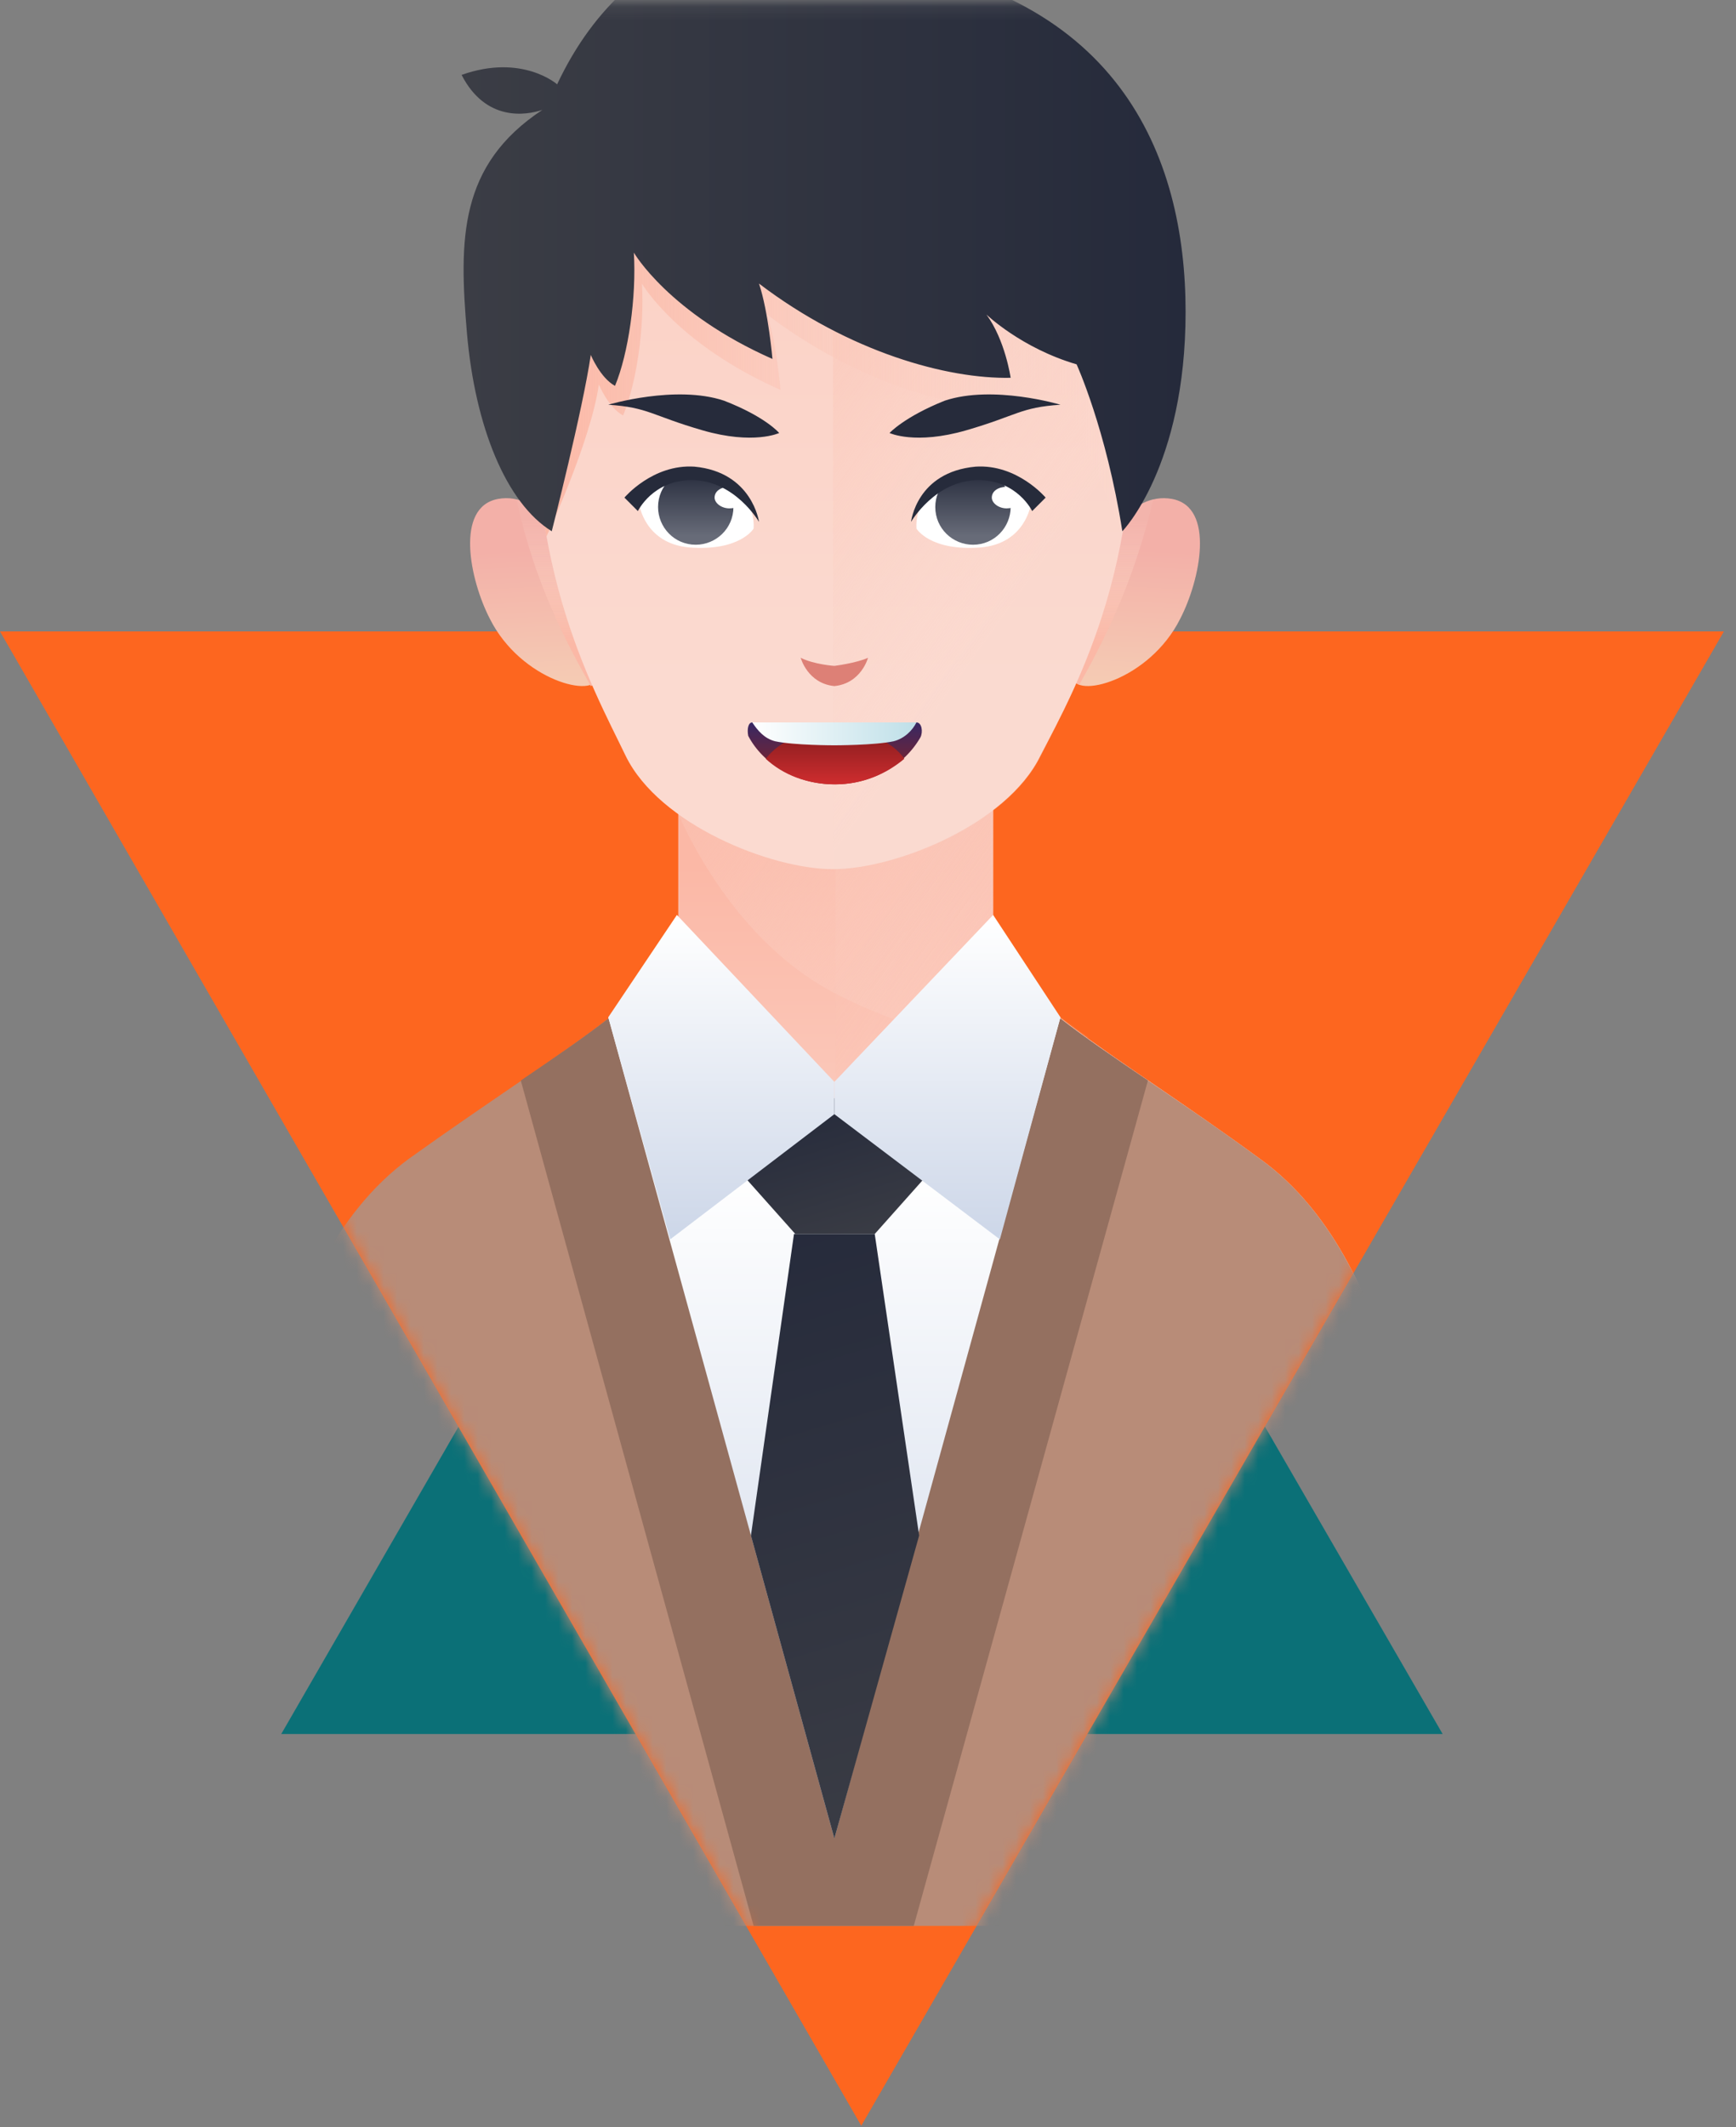 <svg width="129" height="158" viewBox="0 0 129 158" fill="none" xmlns="http://www.w3.org/2000/svg">
<rect x="0" y="0" width="129" height="158" fill="#808080" stroke="none"/>
<path d="M20.9 128.806L64 54.106L107.2 128.806H20.9Z" fill="#0B7077"/>
<path d="M128.1 46.906L64 157.906L0 46.906H128.1Z" fill="#FD661F"/>
<mask id="mask0_3_7716" style="mask-type:luminance" maskUnits="userSpaceOnUse" x="0" y="0" width="129" height="158">
<path d="M101.2 46.906V0.106H26.9V46.906H0L64 157.906L128.1 46.906H101.2Z" fill="white"/>
</mask>
<g mask="url(#mask0_3_7716)">
<path d="M93.6 86.064C82.4 77.864 73.8 73.564 73.8 68.864C73.8 64.264 73.8 58.264 73.8 58.264H62.5H61.7H50.4C50.4 58.264 50.4 64.264 50.4 68.864C50.4 73.464 41.8 77.864 30.6 86.064C19.4 94.264 19.1 114.064 19.1 114.064H61.8H62.7H105.4C105.2 114.064 104.9 94.164 93.6 86.064Z" fill="url(#paint0_linear_3_7716)"/>
<path d="M93.6 86.064C82.4 77.864 73.8 73.564 73.8 68.864C73.8 64.264 73.8 58.264 73.8 58.264H62.5H62.1V114.064H62.5H105.2C105.2 114.064 104.9 94.164 93.6 86.064Z" fill="url(#paint1_linear_3_7716)"/>
<path d="M80.9 77.064C76.5 73.964 73.8 71.464 73.8 68.864C73.8 64.264 73.8 58.264 73.8 58.264H62.5H61.7H50.4C50.4 58.264 50.4 59.164 50.4 60.464C51.2 62.264 54.9 70.164 62.2 73.864C68.6 77.164 75.7 78.364 80.9 77.064Z" fill="url(#paint2_linear_3_7716)"/>
<path d="M81.9 40.664C81.9 40.664 83.9 36.464 87.1 37.064C90.3 37.664 89.2 43.064 87.7 45.964C85.4 50.564 79.8 51.964 79.7 50.264C79.6 48.564 81.9 40.664 81.9 40.664Z" fill="url(#paint3_linear_3_7716)"/>
<path d="M42.2 40.664C42.2 40.664 40.2 36.464 37 37.064C33.8 37.664 34.9 43.064 36.4 45.964C38.7 50.564 44.3 51.964 44.4 50.264C44.5 48.564 42.2 40.664 42.2 40.664Z" fill="url(#paint4_linear_3_7716)"/>
<path d="M38.4 37.164C39.7 43.264 42.1 47.764 43.9 50.964C44.2 50.864 44.4 50.664 44.4 50.364C44.5 48.664 42.2 40.764 42.2 40.764C42.2 40.764 40.8 37.664 38.4 37.164Z" fill="url(#paint5_linear_3_7716)"/>
<path d="M81.9 40.664C81.9 40.664 79.6 48.565 79.7 50.264C79.7 50.565 79.9 50.764 80.2 50.864C82 47.664 84.3 43.164 85.7 37.065C83.3 37.664 81.9 40.664 81.9 40.664Z" fill="url(#paint6_linear_3_7716)"/>
<path d="M83.9 24.864C82.3 8.364 68.8 5.164 62 5.164C55.2 5.164 41.7 8.364 40.1 24.864C38.5 41.364 44 50.964 46.5 56.164C49 61.264 57.3 64.564 61.9 64.564C66.5 64.564 74.8 61.264 77.3 56.164C80 50.964 85.5 41.264 83.9 24.864Z" fill="url(#paint7_linear_3_7716)"/>
<path d="M77.4 56.065C79.9 50.965 85.4 41.264 83.8 24.765C82.2 8.264 68.7 5.064 61.9 5.064V64.564C66.7 64.564 74.9 61.264 77.4 56.065Z" fill="url(#paint8_linear_3_7716)"/>
<path d="M83.9 24.864C82.3 8.364 68.8 5.164 62 5.164C55.2 5.164 41.7 8.364 40.1 24.864C39.5 30.664 39.9 35.664 40.6 39.864C40.7 39.664 43.9 32.764 44.5 28.564C44.5 28.564 45.2 30.264 46.3 30.864C47.3 28.464 47.9 24.364 47.7 21.064C47.7 21.064 50.3 25.564 58 28.964C58 28.964 57.7 25.464 57 23.364C63.7 28.464 71 30.464 75.7 30.364C75.7 30.364 75.4 28.164 74.4 26.364C75 27.164 76.4 28.464 79.2 29.264C79.2 29.264 81.4 34.764 83.3 39.664C84.1 35.364 84.4 30.564 83.9 24.864Z" fill="url(#paint9_linear_3_7716)"/>
<path d="M68.1 53.664H55.9C55.6 53.664 55.5 54.164 55.6 54.664C56.7 56.764 59.2 58.264 62 58.264C64.8 58.264 67.2 56.864 68.4 54.764C68.6 54.364 68.5 53.664 68.1 53.664Z" fill="url(#paint10_linear_3_7716)"/>
<path d="M67.2 56.364C66.3 55.064 64.3 54.164 62.1 54.164C59.8 54.164 57.9 55.064 56.9 56.364C58.2 57.564 60 58.264 62.1 58.264C64.1 58.264 65.9 57.464 67.2 56.364Z" fill="url(#paint11_linear_3_7716)"/>
<path d="M68.1 53.664H55.9C56.3 54.264 56.8 54.864 57.6 55.064C59 55.364 62 55.364 62 55.364C62 55.364 65 55.364 66.4 55.064C67.2 54.864 67.8 54.264 68.1 53.664Z" fill="url(#paint12_linear_3_7716)"/>
<path d="M70 35.764C69 36.464 68 37.664 68.1 39.264C68.1 39.264 69.1 40.964 72.9 40.664C76.2 40.364 76.6 37.464 76.6 37.464C75.7 35.864 73.9 34.264 70 35.764Z" fill="white"/>
<path d="M54.1 35.764C55.1 36.464 56.1 37.664 56 39.264C56 39.264 55 40.964 51.2 40.664C47.9 40.364 47.5 37.464 47.5 37.464C48.4 35.864 50.3 34.264 54.1 35.764Z" fill="white"/>
<path d="M75.1 37.664C75.1 39.164 73.9 40.464 72.3 40.464C70.8 40.464 69.5 39.264 69.5 37.664C69.5 36.164 70.7 34.864 72.3 34.864C73.9 34.864 75.1 36.064 75.1 37.664Z" fill="url(#paint13_linear_3_7716)"/>
<path d="M75.9 36.964C75.9 37.464 75.4 37.764 74.8 37.764C74.2 37.764 73.7 37.364 73.7 36.964C73.7 36.464 74.2 36.164 74.8 36.164C75.4 36.064 75.9 36.464 75.9 36.964Z" fill="white"/>
<path d="M67.7 38.764C67.7 38.764 69.5 35.664 72.7 35.664C75.6 35.664 76.7 37.964 76.7 37.964L77.7 36.964C77.7 36.964 75.6 34.464 72.5 34.664C68.1 35.064 67.7 38.764 67.7 38.764Z" fill="#262B3B"/>
<path d="M66.1 32.164C66.1 32.164 68 33.064 71.8 31.964C75.6 30.864 75.8 30.264 78.8 30.064C78.8 30.064 73.8 28.564 70.2 29.764C67.2 30.964 66.1 32.164 66.1 32.164Z" fill="#262B3B"/>
<path d="M48.9 37.664C48.9 39.164 50.1 40.464 51.7 40.464C53.2 40.464 54.5 39.264 54.5 37.664C54.5 36.164 53.3 34.864 51.7 34.864C50.2 34.864 48.9 36.064 48.9 37.664Z" fill="url(#paint14_linear_3_7716)"/>
<path d="M55.3 36.964C55.3 37.464 54.8 37.764 54.2 37.764C53.6 37.764 53.1 37.364 53.1 36.964C53.1 36.464 53.6 36.164 54.2 36.164C54.8 36.064 55.3 36.464 55.3 36.964Z" fill="white"/>
<path d="M56.4 38.764C56.4 38.764 54.6 35.664 51.4 35.664C48.5 35.664 47.4 37.964 47.4 37.964L46.4 36.964C46.4 36.964 48.5 34.464 51.6 34.664C55.9 35.064 56.4 38.764 56.4 38.764Z" fill="#262B3B"/>
<path d="M57.9 32.164C57.9 32.164 56 33.064 52.2 31.964C48.4 30.864 48.2 30.264 45.2 30.064C45.2 30.064 50.2 28.564 53.8 29.764C56.9 30.964 57.9 32.164 57.9 32.164Z" fill="#262B3B"/>
<path d="M62 49.464C62 49.464 60.5 49.364 59.5 48.864C59.5 48.864 60 50.764 62 50.964C64 50.764 64.5 48.864 64.5 48.864C63.6 49.264 62 49.464 62 49.464Z" fill="#DD8076"/>
<path d="M93.6 86.064C87.6 81.664 82.4 78.464 78.8 75.664L62 82.264L45.2 75.664C41.6 78.464 36.4 81.764 30.4 86.064C19.2 94.264 18.9 114.064 18.9 114.064V143.064H105.2V114.064C105.2 114.064 104.9 94.164 93.6 86.064Z" fill="#B88C78"/>
<path d="M56 143.064H67.9L85.3 80.264C82.8 78.564 80.6 77.064 78.8 75.664L62 82.264L45.2 75.664C43.4 77.064 41.2 78.564 38.7 80.264L56 143.064Z" fill="#947060"/>
<path d="M78.8 75.564L62 136.564L45.2 75.564L62 81.564L78.8 75.564Z" fill="url(#paint15_linear_3_7716)"/>
<path d="M59.1 91.665L54.2 86.165L62 81.564L69.9 86.165L65 91.665H59.1Z" fill="url(#paint16_linear_3_7716)"/>
<path d="M68.3 114.064L65 91.664H59L55.8 114.064L62 136.564L68.3 114.064Z" fill="url(#paint17_linear_3_7716)"/>
<path d="M50.3 67.965L62 80.365V82.764L49.8 92.064L45.2 75.564L50.3 67.965Z" fill="url(#paint18_linear_3_7716)"/>
<path d="M73.8 67.965L62 80.365V82.764L74.3 92.064L78.8 75.564L73.8 67.965Z" fill="url(#paint19_linear_3_7716)"/>
<path d="M47.1 18.764C47.1 18.764 49.7 23.264 57.4 26.664C57.4 26.664 57.1 23.164 56.4 21.064C63.1 26.164 70.4 28.164 75.1 28.064C75.1 28.064 74.7 25.264 73.3 23.364C73.3 23.364 75.9 25.864 80 27.064C80 27.064 82.2 31.864 83.4 39.464C83.4 39.464 88.1 34.664 88.1 23.164C88.1 11.664 83.2 -1.136 63.4 -3.136L67.3 -6.136C58.1 -6.836 47 -5.636 41.4 6.264C41.4 6.264 38.8 3.964 34.3 5.564C36.1 9.064 39.1 8.564 40.3 8.164C34.1 12.264 34.1 17.764 34.7 24.764C35.3 31.664 37.6 37.364 41 39.464C41 39.464 43.3 30.464 43.9 26.364C43.9 26.364 44.6 28.064 45.7 28.664C46.7 26.264 47.3 22.064 47.1 18.764Z" fill="url(#paint20_linear_3_7716)"/>
</g>
<defs>
<linearGradient id="paint0_linear_3_7716" x1="62.038" y1="101.329" x2="62.038" y2="64.264" gradientUnits="userSpaceOnUse">
<stop stop-color="#FBDAD0"/>
<stop offset="1" stop-color="#FBB8A6"/>
</linearGradient>
<linearGradient id="paint1_linear_3_7716" x1="42.388" y1="67.813" x2="94.826" y2="105.48" gradientUnits="userSpaceOnUse">
<stop stop-color="#FBB8A6"/>
<stop offset="1" stop-color="#FBDAD0" stop-opacity="0.1"/>
</linearGradient>
<linearGradient id="paint2_linear_3_7716" x1="48.037" y1="51.934" x2="75.847" y2="71.911" gradientUnits="userSpaceOnUse">
<stop stop-color="#FBB8A6"/>
<stop offset="1" stop-color="#FBDAD0" stop-opacity="0.1"/>
</linearGradient>
<linearGradient id="paint3_linear_3_7716" x1="84.627" y1="40.804" x2="84.105" y2="51.969" gradientUnits="userSpaceOnUse">
<stop stop-color="#F3B0A8"/>
<stop offset="1" stop-color="#F5CEB5"/>
</linearGradient>
<linearGradient id="paint4_linear_3_7716" x1="39.447" y1="40.804" x2="39.97" y2="51.969" gradientUnits="userSpaceOnUse">
<stop stop-color="#F3B0A8"/>
<stop offset="1" stop-color="#F5CEB5"/>
</linearGradient>
<linearGradient id="paint5_linear_3_7716" x1="41.398" y1="47.798" x2="41.398" y2="38.628" gradientUnits="userSpaceOnUse">
<stop stop-color="#FBB8A6"/>
<stop offset="1" stop-color="#FBDAD0" stop-opacity="0.1"/>
</linearGradient>
<linearGradient id="paint6_linear_3_7716" x1="82.676" y1="47.798" x2="82.676" y2="38.629" gradientUnits="userSpaceOnUse">
<stop stop-color="#FBB8A6"/>
<stop offset="1" stop-color="#FBDAD0" stop-opacity="0.1"/>
</linearGradient>
<linearGradient id="paint7_linear_3_7716" x1="62.038" y1="50.988" x2="62.038" y2="11.554" gradientUnits="userSpaceOnUse">
<stop stop-color="#FBDAD0"/>
<stop offset="1" stop-color="#FBD0C4"/>
</linearGradient>
<linearGradient id="paint8_linear_3_7716" x1="44.016" y1="19.099" x2="76.866" y2="42.695" gradientUnits="userSpaceOnUse">
<stop stop-color="#FBB8A6"/>
<stop offset="1" stop-color="#FBDAD0" stop-opacity="0.1"/>
</linearGradient>
<linearGradient id="paint9_linear_3_7716" x1="39.914" y1="22.475" x2="84.161" y2="22.475" gradientUnits="userSpaceOnUse">
<stop stop-color="#FBB8A6"/>
<stop offset="1" stop-color="#FBDAD0" stop-opacity="0.1"/>
</linearGradient>
<linearGradient id="paint10_linear_3_7716" x1="62.023" y1="53.305" x2="62.023" y2="57.756" gradientUnits="userSpaceOnUse">
<stop stop-color="#302869"/>
<stop offset="1" stop-color="#852325"/>
</linearGradient>
<linearGradient id="paint11_linear_3_7716" x1="62.037" y1="54.251" x2="62.037" y2="58.335" gradientUnits="userSpaceOnUse">
<stop stop-color="#851C1E"/>
<stop offset="1" stop-color="#D02D2F"/>
</linearGradient>
<linearGradient id="paint12_linear_3_7716" x1="55.931" y1="54.524" x2="68.142" y2="54.524" gradientUnits="userSpaceOnUse">
<stop stop-color="white"/>
<stop offset="1" stop-color="#BEDFE8"/>
</linearGradient>
<linearGradient id="paint13_linear_3_7716" x1="72.349" y1="34.861" x2="72.349" y2="39.791" gradientUnits="userSpaceOnUse">
<stop stop-color="#252A3B"/>
<stop offset="1" stop-color="#676B78"/>
</linearGradient>
<linearGradient id="paint14_linear_3_7716" x1="51.728" y1="34.861" x2="51.728" y2="39.791" gradientUnits="userSpaceOnUse">
<stop stop-color="#252A3B"/>
<stop offset="1" stop-color="#676B78"/>
</linearGradient>
<linearGradient id="paint15_linear_3_7716" x1="62.038" y1="87.199" x2="62.038" y2="134.171" gradientUnits="userSpaceOnUse">
<stop stop-color="white"/>
<stop offset="1" stop-color="#CCD6E8"/>
</linearGradient>
<linearGradient id="paint16_linear_3_7716" x1="64.021" y1="92.819" x2="60.54" y2="81.268" gradientUnits="userSpaceOnUse">
<stop stop-color="#3B3D45"/>
<stop offset="1" stop-color="#252A3B"/>
</linearGradient>
<linearGradient id="paint17_linear_3_7716" x1="70.516" y1="137.507" x2="56.086" y2="89.619" gradientUnits="userSpaceOnUse">
<stop stop-color="#3B3D45"/>
<stop offset="1" stop-color="#252A3B"/>
</linearGradient>
<linearGradient id="paint18_linear_3_7716" x1="53.642" y1="68.181" x2="53.642" y2="92.311" gradientUnits="userSpaceOnUse">
<stop stop-color="white"/>
<stop offset="1" stop-color="#CCD6E8"/>
</linearGradient>
<linearGradient id="paint19_linear_3_7716" x1="70.434" y1="68.18" x2="70.434" y2="92.311" gradientUnits="userSpaceOnUse">
<stop stop-color="white"/>
<stop offset="1" stop-color="#CCD6E8"/>
</linearGradient>
<linearGradient id="paint20_linear_3_7716" x1="34.309" y1="16.645" x2="88.148" y2="16.645" gradientUnits="userSpaceOnUse">
<stop stop-color="#3B3D45"/>
<stop offset="1" stop-color="#252A3B"/>
</linearGradient>
</defs>
</svg>
